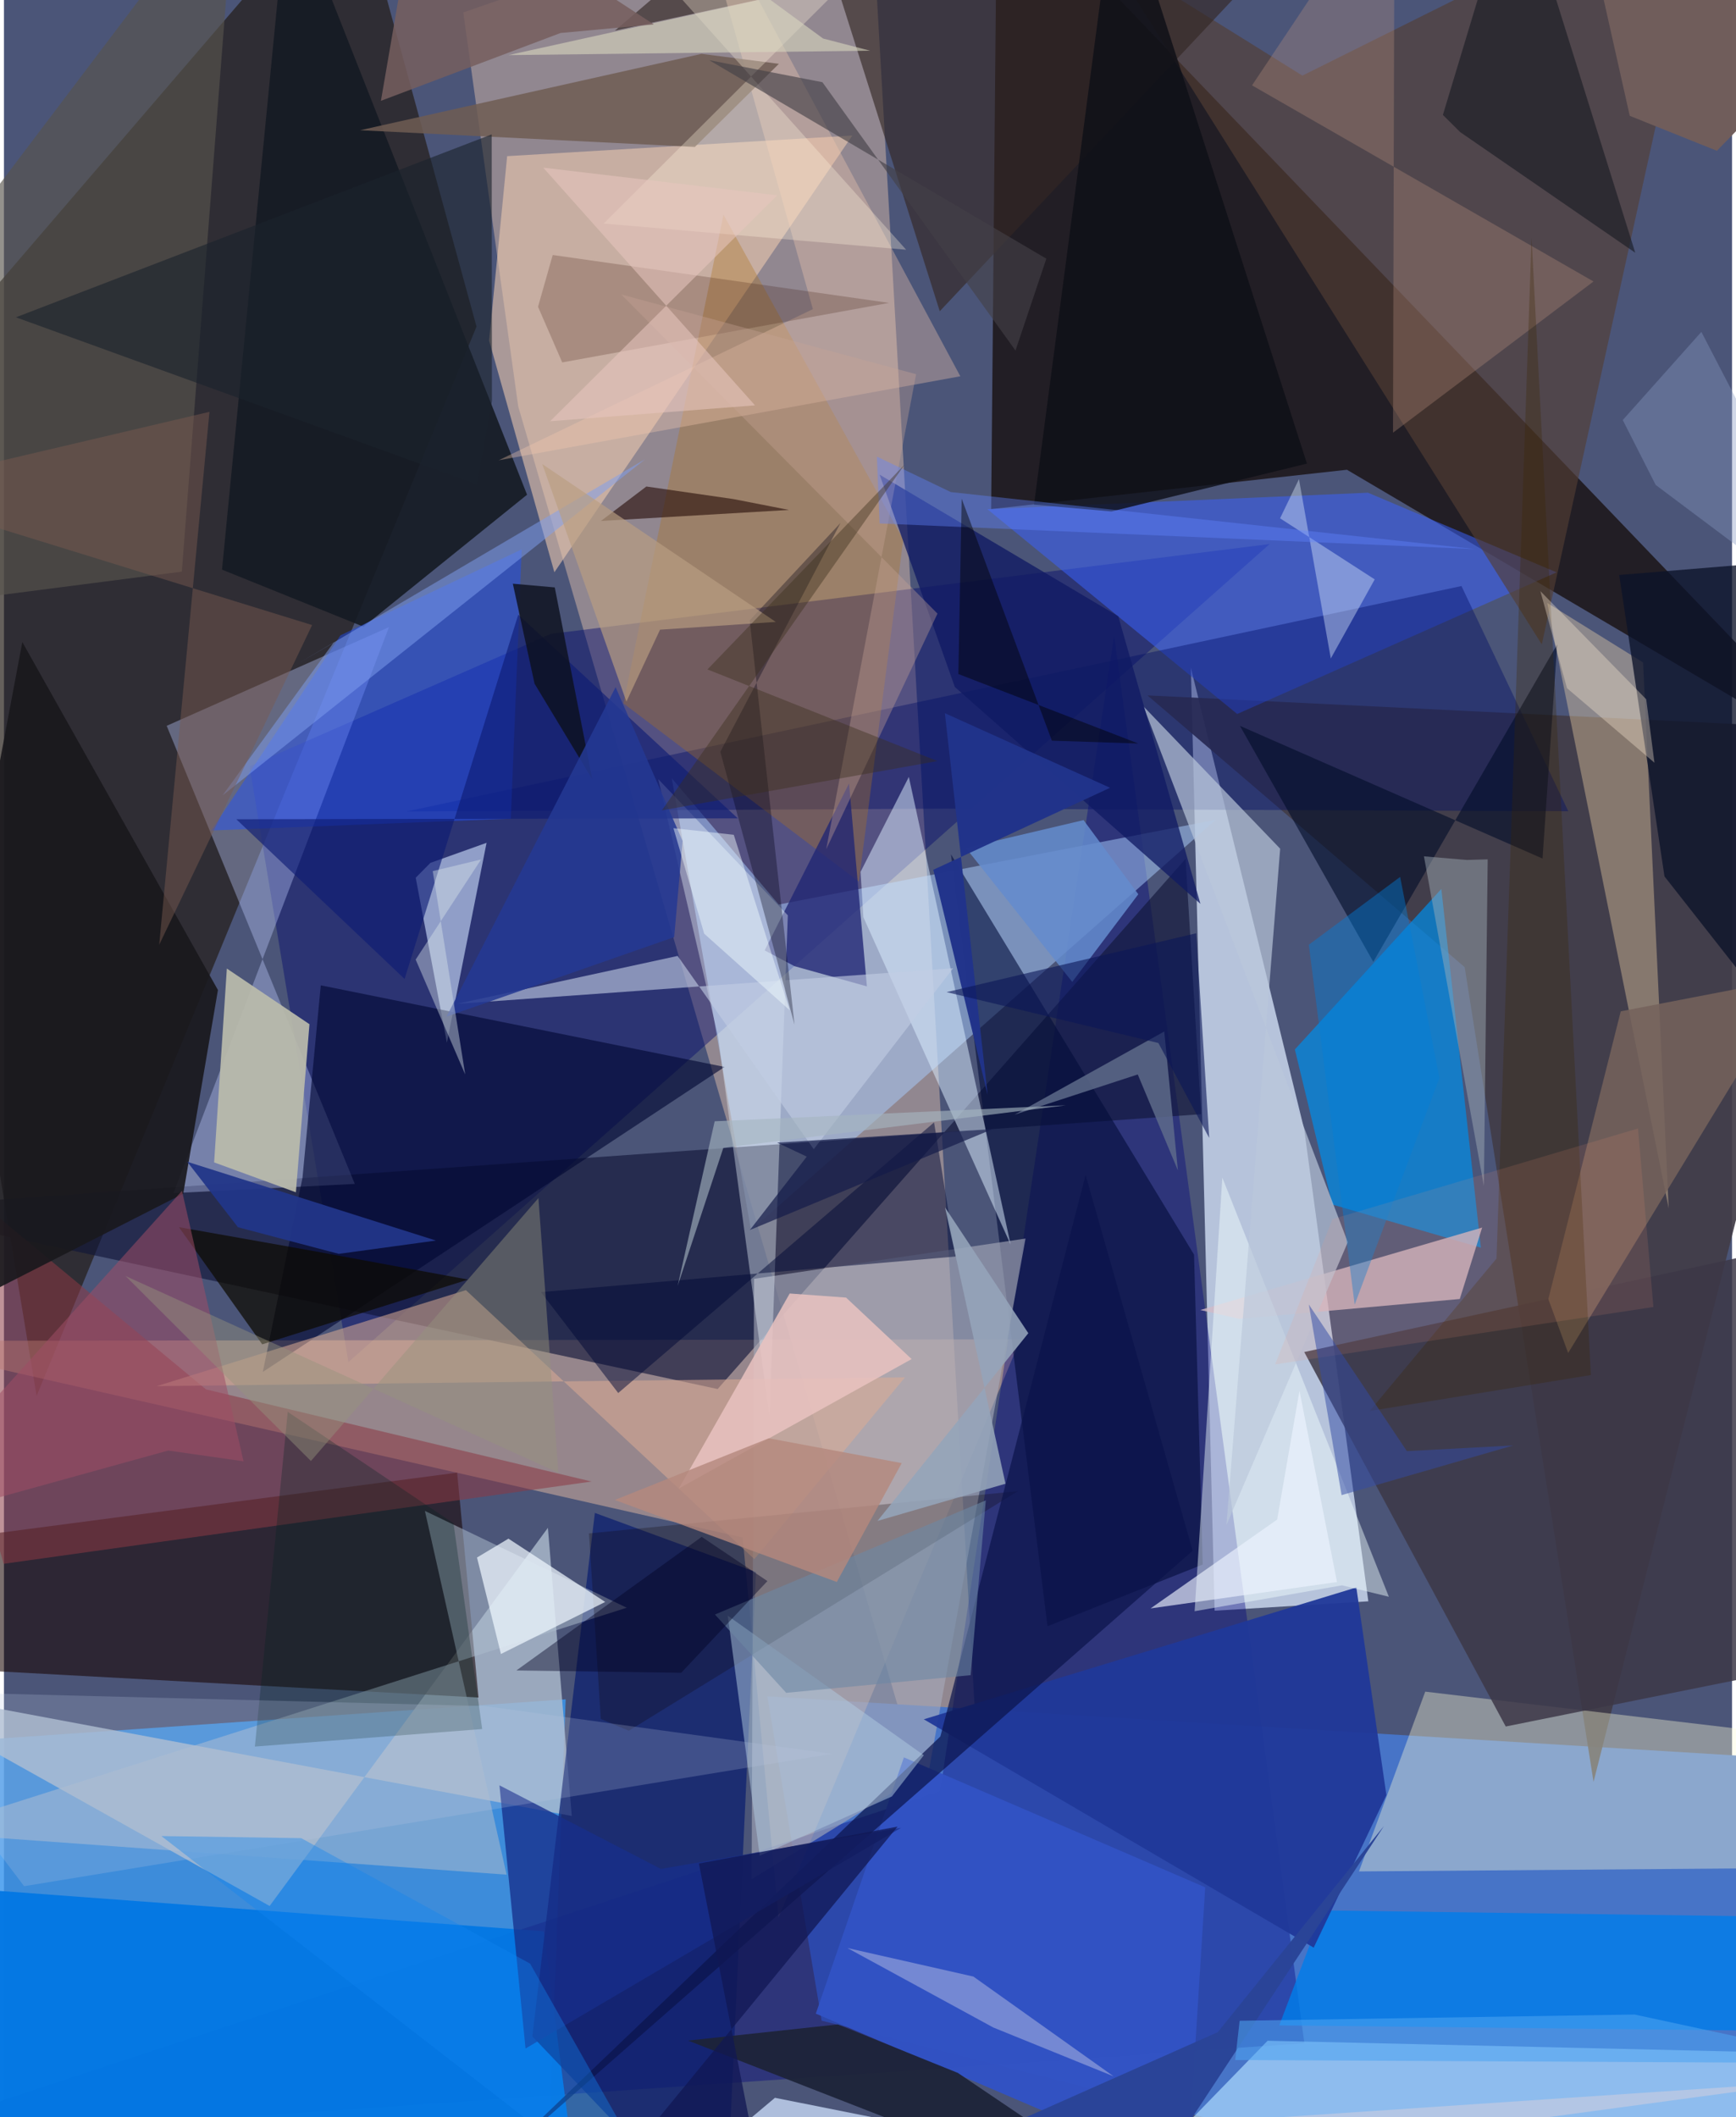 <svg xmlns="http://www.w3.org/2000/svg" width="228" height="278" viewBox="0 0 836 1024"><path fill="#4b5578" d="M0 0h836v1024H0z"/><path fill="#d9e6fb" fill-opacity=".757" d="M660.042 774.504l-74.353 4.533-11.506-456.106 54.844 223.303z"/><path fill="#f0cab1" fill-opacity=".427" d="M222.206 6.01l26.583 190.574 229.808 786.618L418.84-62z"/><path fill="#3b96ed" fill-opacity=".839" d="M-40.089 843.516l311.839-21.62L261.844 1086l-274.84-31.836z"/><path fill="#4774c7" d="M898 852.742L825.96 1086 395.58 977.315l-26.286-156.859z"/><path fill="#241d18" fill-opacity=".702" d="M228.61 157.955L168.39-62-62 206.29l77.797 468.864z"/><path fill="#1b1416" fill-opacity=".839" d="M477.583 246.222L480.433-62 898 373.6 649.696 227.204z"/><path fill="#00086b" fill-opacity=".42" d="M118.808 370.58l47.822 288.252 445.64-395.681-347.63 43.42z"/><path fill="#f3c5a6" fill-opacity=".443" d="M357.38 743.657L-62 648.551l553.72-.761-117.009 279.665z"/><path fill="#00007e" fill-opacity=".38" d="M537.067 307.418l-84.188 559.025L-62 1036.063l691.116-47.822z"/><path fill="#a9ceff" fill-opacity=".498" d="M361.406 595.053l224.86-198.555-211.445 40.999-51.76-61.09z"/><path fill="#111638" fill-opacity=".631" d="M-62 584.476l641.162-45.577-7.544-123.504-226.361 256.432z"/><path fill="#aebdcf" fill-opacity=".792" d="M-62 815.291l190.519 106.565 134.623-182.899 11.55 139.367z"/><path fill="#170200" fill-opacity=".569" d="M-62 749.223v55.93l291.588 15.891-10.35-108.78z"/><path fill="#413d48" fill-opacity=".925" d="M768.997 861.819L706.66 467.776 553.186 336.332 898 353.142z"/><path fill="#acdaff" fill-opacity=".702" d="M898 993.642l-286.671-6.607L515.105 1086H898z"/><path fill="#c0cbff" fill-opacity=".373" d="M78.718 351.055l91.012 221.564-87.732 4.456 104.25-273.74z"/><path fill="#008be6" fill-opacity=".71" d="M714.488 603.455l-19.12-173.505-70.865 77.626 18.106 75.009z"/><path fill="#fdfdd6" fill-opacity=".373" d="M687.57 818.188l159.786 18.937L898 903.238l-242.484 1.906z"/><path fill="#0377e3" fill-opacity=".957" d="M-62 910.135l323.185 23.964L280.599 1086l-329.168-49.985z"/><path fill="#ebc7af" fill-opacity=".596" d="M266.28 276.783l-31.583-112.07 8.733-89.189 166.994-9.974z"/><path fill="#3a62fe" fill-opacity=".525" d="M659.874 238.308l-184.136 7.954 120.866 99.07 154.507-68.5z"/><path fill="#0c1e6f" fill-opacity=".733" d="M285.862 731.74l77.968 28.622-14.96 322.333-93.253-97.765z"/><path fill="#543e34" fill-opacity=".639" d="M628.15 36.566l-94.436-58.829 210.245 333.94L826.119-62z"/><path fill="#3c3847" fill-opacity=".847" d="M726.513 835.047l-97.476-181.11L898 595.517l-26.894 210.418z"/><path fill="#020c39" fill-opacity=".596" d="M579.936 756.71l-75.097 29.833-46.707-373.352 117.6 193.607z"/><path fill="#a6a9b9" fill-opacity=".627" d="M494.198 599.047l-131.324 19.479-1.174 290.396 85.814-52.916z"/><path fill="#fbdcab" fill-opacity=".369" d="M750.677 312.816l54.674 271.606-12.38-264.006-46.371-28.802z"/><path fill="#151b24" fill-opacity=".906" d="M105.487 275.519l68.438 27.601 79.133-63.84L137.59-53.493z"/><path fill="#b2c1e4" fill-opacity=".749" d="M206.302 417.345l27.17-9.705-19.187 96.68-15.087-79.8z"/><path fill="#007de9" fill-opacity=".808" d="M638.015 924.004L898 927.56v55.123l-281.034-3.09z"/><path fill="#010731" fill-opacity=".612" d="M144.418 569.638l-19.187 93.925 223.388-147.52L153.27 476.57z"/><path fill="#000d66" fill-opacity=".408" d="M705.1 283.445L194.707 392.48l260.891-1.363 301.182 1.264z"/><path fill="#203899" fill-opacity=".949" d="M444.993 831.57l209.249-63.783 14.544 100.484-35.174 73.736z"/><path fill="#dbedfe" fill-opacity=".514" d="M437.759 375.763l-23.363 45.936 1.36 21.915 71.237 158.32z"/><path fill="#af731e" fill-opacity=".341" d="M299.707 340.209l48.377-236.361 86.98 157.108-21.498 165.415z"/><path fill="#8a3944" fill-opacity=".549" d="M284.286 716.568L-.154 756.36-62 539.503 97.761 672.006z"/><path fill="#1f4eff" fill-opacity=".447" d="M100.305 401.682l144.898-5.712 5.253-130.244-87.684 41.566z"/><path fill="#acbbcc" fill-opacity=".529" d="M203.64 730.775l97.65 46.826L-39.825 886.26l282.995 20.457z"/><path fill="#1a181d" fill-opacity=".914" d="M-54.943 649.556l141.676-72.211 16.786-98.509L8.882 310.54z"/><path fill="#d2bac6" fill-opacity=".78" d="M578.751 633.606l18.815 4.284 106.72-9.609 10.826-34.554z"/><path fill="#202673" fill-opacity=".78" d="M382.454 467.317l35.01 9.766-8.635-98.154-40.816 80.736z"/><path fill="#0c1329" fill-opacity=".78" d="M850.81 484.33l-47.494-60.446-21.898-145.789L898 268.485z"/><path fill="#58554d" fill-opacity=".643" d="M86.047 276.478l-143.44 18.51L-62 168.243 112.218-62z"/><path fill="#eef7ff" fill-opacity=".384" d="M379.218 442.704l-62.698-65.876 28.97 124.612 24.876 183.907z"/><path fill="#f2ffff" fill-opacity=".447" d="M589.41 569.553l80.566 202.738-22.66-5.523-71.307 12.524z"/><path fill="#bac7db" fill-opacity=".686" d="M617.397 410.48l-66.14-68.83 98.851 259.16-58.713 136.844z"/><path fill="#b9baab" fill-opacity=".933" d="M101.675 562.211l39.553 14.464 6.566-81.303-39.963-26.913z"/><path fill="#332624" fill-opacity=".631" d="M295.566 14.817L652.531-62 452.715 150.544 385.502-62z"/><path fill="#dcac95" fill-opacity=".541" d="M435.868 666.197l-72.862 87.889-139.537-130.093-149.581 46.439z"/><path fill="#0f0000" fill-opacity=".251" d="M283.015 741.666l5.723 89.736 13.56 5.685 188.255-115.88z"/><path fill="#000a36" fill-opacity=".494" d="M460.456 607.728l-10.5-64.853L297.16 673.75l-37.383-48.812z"/><path fill="#3252c3" fill-opacity=".976" d="M572.487 1050.81l8.651-137.98-145.768-62.864-42.615 123.956z"/><path fill="#0a134b" fill-opacity=".702" d="M523.266 568.287l-70.244 271.561-219.258 209.862 341.29-299.672z"/><path fill="#1d2338" fill-opacity=".945" d="M461.446 1002.579L584.969 1086 330.95 986.956l72.45-7.81z"/><path fill="#f5cab0" fill-opacity=".349" d="M462.66 181.993l-223.317 40.622 151.998-73.105L331.8-62z"/><path fill="#c1cce4" fill-opacity=".616" d="M219.105 485.52l240.078-17.213-67.432 87.525-65.84-93.484z"/><path fill="#0f1963" fill-opacity=".761" d="M423.637 229.602l115.435 68.457 39.747 139.097L460 332.26z"/><path fill="#eff8fe" fill-opacity=".71" d="M228.846 753.316l11.576 46.663 50.448-25.17-46.813-30.618z"/><path fill="#6f5c53" fill-opacity=".847" d="M172.312 62.985l165.14-36.937 37.44 4.816-40.664 40.217z"/><path fill="#75635b" fill-opacity=".855" d="M756.713 654.41l110.66-181.69-85.216 16.427-35.034 139.19z"/><path fill="#000c29" fill-opacity=".596" d="M751.422 311.653l-88.98 153.56-64.51-114.142 146.386 64.174z"/><path fill="#bd9280" fill-opacity=".314" d="M768.982 136.142l-96.996 73.137L672.709-62 603.786 41.29z"/><path fill="#172e8b" fill-opacity=".765" d="M239.71 863.5l78.085 40.416 116.218-19.881-181.69 106.756z"/><path fill="#b2cbe2" fill-opacity=".498" d="M365.61 897.53l-15.454-116.082 94.846 67.494-15.445 19.937z"/><path fill="#e9c2c0" fill-opacity=".855" d="M439.105 657.335l-31.716-29.742-27.266-1.976-53.632 94.303z"/><path fill="#171b23" fill-opacity=".616" d="M731.584-62L696.117 55.584l8.353 8.298 84.704 58.37z"/><path fill="#0d0b00" fill-opacity=".714" d="M224.511 618.888l-99.564 31.323-40.282-56.67L149.344 605z"/><path fill="#0d1c74" fill-opacity=".631" d="M248.806 297.292l106.202 98.518-242.6.435 81.412 77.246z"/><path fill="#a2aeb8" fill-opacity=".459" d="M715.95 573.594l-29.002-159.417 20.747 1.755 10.097-.292z"/><path fill="#361202" fill-opacity=".212" d="M270.08 175.282l158.102-28.785-162.705-23.165-7.11 25.052z"/><path fill="#032420" fill-opacity=".29" d="M121.387 844.753l15.909-161.877 80.182 53.89 13.877 99.514z"/><path fill="#260c07" fill-opacity=".604" d="M379.763 246.644l-90.961 5.332 21.973-16.673 42.172 6.09z"/><path fill="#bcc7e4" fill-opacity=".227" d="M232.859 825.186L-62 817.65l71.756 94.63 390.707-64.015z"/><path fill="#b5c7e4" fill-opacity=".925" d="M469.97 1033.959l405.308-27.287L288.173 1086l84.802-71.37z"/><path fill="#5f6c8a" fill-opacity=".824" d="M488.893 539.142l72.43-40.248 6.595 67.172-19.421-46.391z"/><path fill="#7f9ef0" fill-opacity=".506" d="M159.366 310.943l-53.613 73.764 204.483-162.643-167.966 98.839z"/><path fill="#fff4dd" fill-opacity=".318" d="M460.783-62H272.76l163.7 182.793-146.34-12.685z"/><path fill="#dfedff" fill-opacity=".4" d="M663.135 280.231l-21.247 38.249-15.4-86.742-9.137 18.951z"/><path fill="#1a222c" fill-opacity=".616" d="M5.795 153.467l223.075 80.86 7.19-40.352-.095-128.992z"/><path fill="#0e0f17" fill-opacity=".812" d="M538.594-62L498.32 244.097l37.484 3.28 94.546-23.154z"/><path fill="#7a5a51" fill-opacity=".467" d="M-62 237.124l211.081 65.196-73.974 154.627 24.31-257.755z"/><path fill="#648bcd" fill-opacity=".863" d="M516.812 474.911l-51.497-64.827 56.961-13.431 26.49 35.865z"/><path fill="#ebe9f1" fill-opacity=".357" d="M468.995 955.997l-60.96-13.806 70.572 38.437 58.23 23.636z"/><path fill="#000213" fill-opacity=".333" d="M346.561 363.616l35.89 131.991-21.681-195.556 43.93-47.116z"/><path fill="#0d101e" fill-opacity=".816" d="M266.466 284.116l-20.29-1.805 10.51 48.36 27.941 46.255z"/><path fill="#9e4d66" fill-opacity=".537" d="M79.445 701.579l36.453 5.203-29.773-130.815L-62 740.716z"/><path fill="#d9d7c0" fill-opacity=".596" d="M419.003 24.525l-22.73-5.898L369.498-.999l-125.414 27.65z"/><path fill="#21338a" fill-opacity=".984" d="M535.11 381.018l-79.919-36.075 20.67 184.572-26.273-108.83z"/><path fill="#213588" fill-opacity=".941" d="M113.2 593.575l-24.525-31.67 120.322 38.109-47.025 6.437z"/><path fill="#95937c" fill-opacity=".443" d="M258.571 579.46L148.496 706.638l-89.669-89.477 209.381 95.185z"/><path fill="#141b4a" fill-opacity=".686" d="M388.375 559.42l-14.307-6.758 104.233-6.569-117.454 48.827z"/><path fill="#c7a397" fill-opacity=".369" d="M441.273 180.987l-142.621-38.554L451.614 296.78 397.79 410.71z"/><path fill="#3a2701" fill-opacity=".298" d="M767.707 665.06l-106.968 17.375 61.315-73.72 16.953-493.89z"/><path fill="#b99e82" fill-opacity=".671" d="M373.387 300.807L260.419 224.46l40.702 114.896L317.4 304.55z"/><path fill="#243993" fill-opacity=".863" d="M295.902 332.35l32.409 74.423-4.068 46.474-110.138 38.452z"/><path fill="#765e5e" fill-opacity=".851" d="M269.256 15.96l45.136-4.161-113-73.799-19.026 110.766z"/><path fill="#434047" fill-opacity=".627" d="M489.355 169.559l-93.412-129.8-54.768-10.65 163.102 96.01z"/><path fill="#95a4ba" fill-opacity=".882" d="M455.267 583.976l29.245 133.65-61.94 17.998 72.985-90.806z"/><path fill="#a6b6c2" fill-opacity=".616" d="M343.826 542.322l169.851-7.717-165.66 20.567-22.099 66.755z"/><path fill="#fcebd4" fill-opacity=".349" d="M743.275 285.903l12.87 46.94 42.307 36.052-3.971-30.68z"/><path fill="#6c87a4" fill-opacity=".584" d="M378.425 818.762l89.235-8.547 7.322-84.53-131.034 55.205z"/><path fill="#101753" fill-opacity=".749" d="M336.19 901.32l26.788 136.394L266.226 1086l166.077-202.534z"/><path fill="#6085ff" fill-opacity=".396" d="M422.31 220.849l35.757 17.156L711.76 265.58l-288.153-12.399z"/><path fill="#edf4ff" fill-opacity=".639" d="M615.943 734.963l10.791-62.288 18.149 92.493-90.182 12.77z"/><path fill="#1184f0" fill-opacity=".38" d="M254.55 949.747l-110.75-60.7-67.646-1.01L331.523 1086z"/><path fill="#b5887d" fill-opacity=".808" d="M434.318 707.65l-31.408 57.5-107.39-39.664 74.451-29.844z"/><path fill="#f1fcff" fill-opacity=".455" d="M353.065 403.759l-29.19-3.2 14.88 51.039 41.344 37.005z"/><path fill="#8898c3" fill-opacity=".388" d="M898 308.714L821.157 160.52l-38.024 42.639 15.93 31.39z"/><path fill="#d8e4ea" fill-opacity=".42" d="M223.14 519.685l-23.968-55.564 31.647-48.427-23.388 5.626z"/><path fill="#007fd9" fill-opacity=".431" d="M694.421 521.353l-40.979 109.675-22.19-174.09 44.186-32.803z"/><path fill="#715e5c" fill-opacity=".996" d="M786.513 56.025l42.15 16.907 69.337-71-134.072-46.585z"/><path fill="#2a4497" fill-opacity=".984" d="M667.608 883.17L534.182 1086H354.68l232.503-103.092z"/><path fill="#000200" fill-opacity=".451" d="M506.955 358.24l-43.64-117.043-1.591 84.815 87.057 33.602z"/><path fill="#fd9577" fill-opacity=".129" d="M790.511 545.806l7.445 86.348-183.003 27.76 27.757-70.273z"/><path fill="#000221" fill-opacity=".424" d="M369.34 764.713l-31.798-21.391-89.656 64.62 79.75 1.126z"/><path fill="#e8c5be" fill-opacity=".557" d="M264.235 203.733l99.094-7.677L260.884 81.09l113.191 13.38z"/><path fill="#334ca6" fill-opacity=".51" d="M678.684 701.861l51.438-2.746-83.01 24.024-15.848-92.191z"/><path fill="#3b2e19" fill-opacity=".404" d="M318.272 391.938l133.299-23.842-111.232-44.322 95.401-99.113z"/><path fill="#0b1657" fill-opacity=".6" d="M456.027 479.857l120.737-28.467 6.308 99.014-24.587-45.933z"/><path fill="#4ca3f0" fill-opacity=".565" d="M788.856 974.354L898 997.882l-302.366-1.521 2.16-18.986z"/></svg>